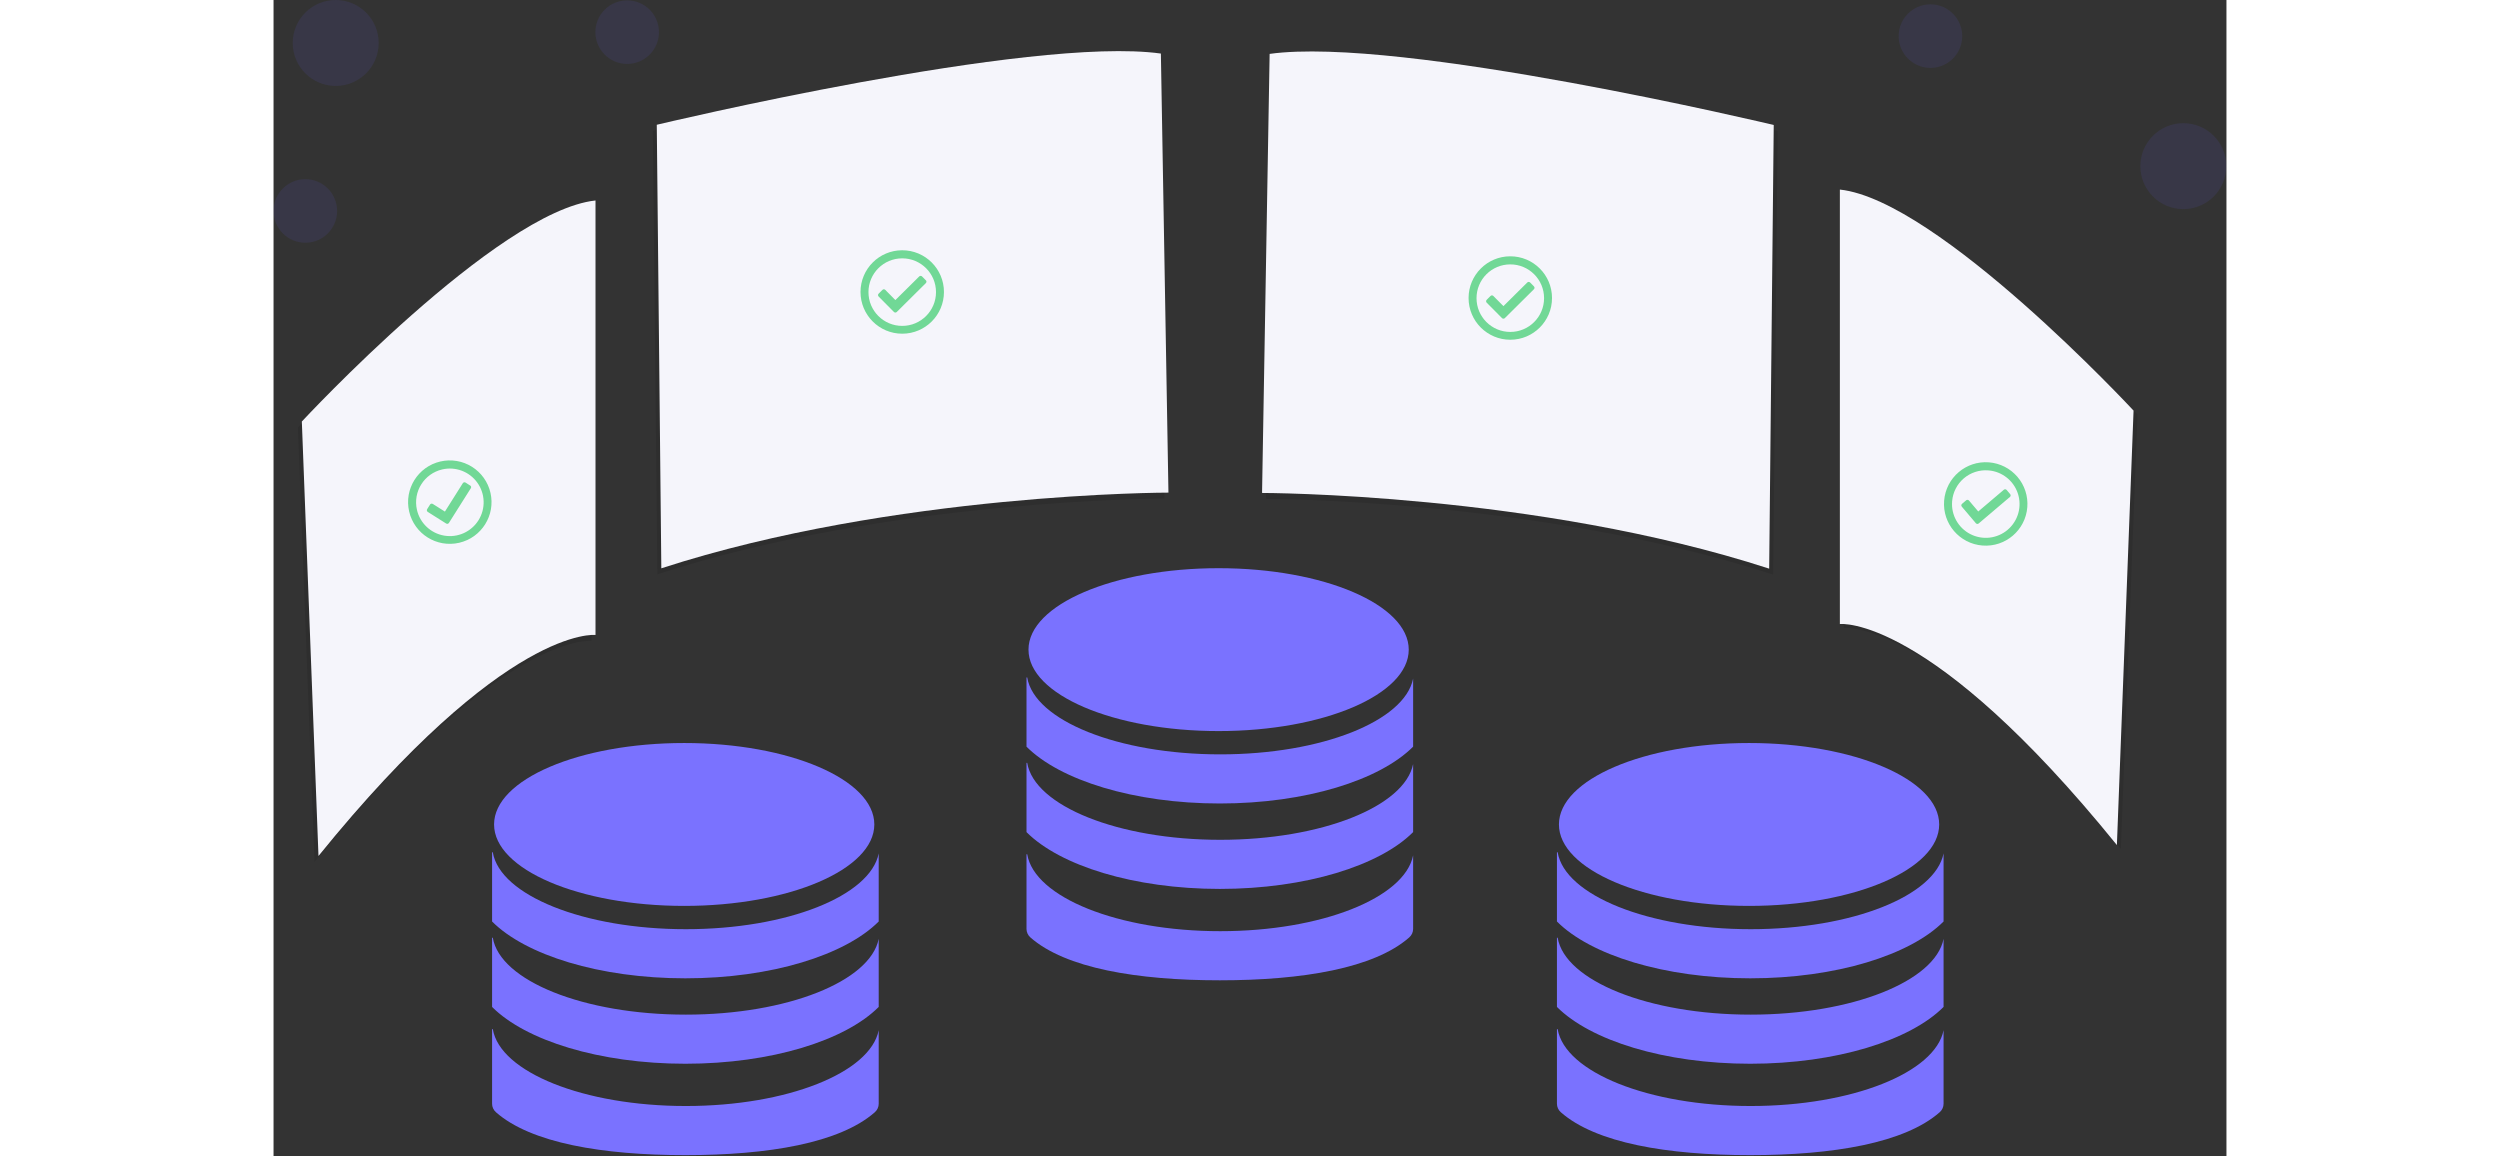 <?xml version="1.0" encoding="UTF-8"?>
<svg width="400px" height="185px" viewBox="0 0 983 582" version="1.1" xmlns="http://www.w3.org/2000/svg" xmlns:xlink="http://www.w3.org/1999/xlink">
    <rect x="0" y="0" width="983" height="582" fill="#333333" stroke="none"/>
    <!-- Generator: Sketch 50.2 (55047) - http://www.bohemiancoding.com/sketch -->
    <title>server</title>
    <desc>Created with Sketch.</desc>
    <defs></defs>
    <g id="Page-1" stroke="none" stroke-width="1" fill="none" fill-rule="evenodd">
        <g id="server" fill-rule="nonzero">
            <path d="M503.38,30.13 L499.57,251.13 C499.57,251.13 637.49,251.13 754.83,289.23 L757.12,65.91 C757.12,65.91 568.91,20.99 503.38,30.13 Z" id="Shape" fill="#000000" opacity="0.1"></path>
            <path d="M501.38,27.13 L497.57,248.13 C497.57,248.13 635.49,248.13 752.83,286.23 L755.12,62.91 C755.12,62.91 566.91,17.99 501.38,27.13 Z" id="Shape" fill="#F5F5FB"></path>
            <path d="M444.64,29.96 L448.45,250.96 C448.45,250.96 310.53,250.96 193.19,289.06 L190.9,65.8 C190.9,65.8 379.11,20.82 444.64,29.96 Z" id="Shape" fill="#000000" opacity="0.1"></path>
            <path d="M446.64,26.96 L450.45,247.96 C450.45,247.96 312.53,247.96 195.19,286.06 L192.9,62.8 C192.9,62.8 381.11,17.82 446.64,26.96 Z" id="Shape" fill="#F5F5FB"></path>
            <path d="M790.41,97.42 L790.41,316.11 C790.41,316.11 835.41,310.78 929.85,427.36 L938.24,208.67 C938.24,208.67 839.94,102.76 790.41,97.42 Z" id="Shape" fill="#000000" opacity="0.1"></path>
            <path d="M788.41,95.42 L788.41,314.11 C788.41,314.11 833.41,308.78 927.85,425.36 L936.24,206.67 C936.24,206.67 837.94,100.76 788.41,95.42 Z" id="Shape" fill="#F5F5FB"></path>
            <path d="M160.06,103.91 L160.06,322.61 C160.06,322.61 115.06,317.28 20.62,433.86 L12.24,215.17 C12.24,215.17 110.53,109.26 160.06,103.91 Z" id="Shape" fill="#000000" opacity="0.1"></path>
            <path d="M162.06,100.91 L162.06,319.61 C162.06,319.61 117.06,314.28 22.62,430.86 L14.24,212.17 C14.24,212.17 112.53,106.26 162.06,100.91 Z" id="Shape" fill="#F5F5FB"></path>
            <g id="Shape" transform="translate(379, 286)" fill="#7A72FF">
                <ellipse id="Oval" cx="96.703" cy="40.994" rx="95.703" ry="40.994"></ellipse>
                <path d="M194.609,55.556 C190.375,76.931 148.538,93.712 97.54,93.712 C46.096,93.712 3.97,76.635 0.359,55 L0,55 L0,89.835 C16.823,106.706 54.067,118.439 97.301,118.439 C140.535,118.439 177.78,106.706 194.609,89.835 L194.609,55.556 Z"></path>
                <path d="M194.609,98.562 C190.375,119.931 148.538,136.718 97.54,136.718 C46.096,136.718 3.97,119.641 0.359,98 L0,98 L0,132.841 C16.823,149.712 54.067,161.439 97.301,161.439 C140.535,161.439 177.78,149.712 194.609,132.841 L194.609,98.562 Z"></path>
                <path d="M194.609,144.556 C190.375,165.931 148.538,182.712 97.54,182.712 C46.096,182.712 3.97,165.641 0.359,144 L-1.42108547e-14,144 L1.07761212e-05,181.57 C-0.003,183.189 0.699,184.735 1.938,185.833 C19.553,201.358 55.659,207.439 97.301,207.439 C138.943,207.439 175.03,201.358 192.671,185.833 C193.909,184.735 194.612,183.189 194.609,181.57 L194.609,144.556 Z"></path>
            </g>
            <g id="Shape" transform="translate(110, 374)" fill="#7A72FF">
                <ellipse id="Oval" cx="96.703" cy="40.994" rx="95.703" ry="40.994"></ellipse>
                <path d="M194.609,55.556 C190.375,76.931 148.538,93.712 97.54,93.712 C46.096,93.712 3.97,76.635 0.359,55 L0,55 L0,89.835 C16.823,106.706 54.067,118.439 97.301,118.439 C140.535,118.439 177.78,106.706 194.609,89.835 L194.609,55.556 Z"></path>
                <path d="M194.609,98.562 C190.375,119.931 148.538,136.718 97.54,136.718 C46.096,136.718 3.97,119.641 0.359,98 L0,98 L0,132.841 C16.823,149.712 54.067,161.439 97.301,161.439 C140.535,161.439 177.78,149.712 194.609,132.841 L194.609,98.562 Z"></path>
                <path d="M194.609,144.556 C190.375,165.931 148.538,182.712 97.54,182.712 C46.096,182.712 3.97,165.641 0.359,144 L-1.42108547e-14,144 L1.07761212e-05,181.57 C-0.003,183.189 0.699,184.735 1.938,185.833 C19.553,201.358 55.659,207.439 97.301,207.439 C138.943,207.439 175.03,201.358 192.671,185.833 C193.909,184.735 194.612,183.189 194.609,181.57 L194.609,144.556 Z"></path>
            </g>
            <g id="Shape" transform="translate(646, 374)" fill="#7A72FF">
                <ellipse id="Oval" cx="96.703" cy="40.994" rx="95.703" ry="40.994"></ellipse>
                <path d="M194.609,55.556 C190.375,76.931 148.538,93.712 97.54,93.712 C46.096,93.712 3.97,76.635 0.359,55 L0,55 L0,89.835 C16.823,106.706 54.067,118.439 97.301,118.439 C140.535,118.439 177.78,106.706 194.609,89.835 L194.609,55.556 Z"></path>
                <path d="M194.609,98.562 C190.375,119.931 148.538,136.718 97.54,136.718 C46.096,136.718 3.97,119.641 0.359,98 L0,98 L0,132.841 C16.823,149.712 54.067,161.439 97.301,161.439 C140.535,161.439 177.78,149.712 194.609,132.841 L194.609,98.562 Z"></path>
                <path d="M194.609,144.556 C190.375,165.931 148.538,182.712 97.54,182.712 C46.096,182.712 3.97,165.641 0.359,144 L-1.42108547e-14,144 L1.07761212e-05,181.57 C-0.003,183.189 0.699,184.735 1.938,185.833 C19.553,201.358 55.659,207.439 97.301,207.439 C138.943,207.439 175.03,201.358 192.671,185.833 C193.909,184.735 194.612,183.189 194.609,181.57 L194.609,144.556 Z"></path>
            </g>
            <circle id="Oval" fill="#6C63FF" opacity="0.1" cx="31.29" cy="21.63" r="21.63"></circle>
            <circle id="Oval" fill="#6C63FF" opacity="0.1" cx="961.29" cy="83.63" r="21.63"></circle>
            <circle id="Oval" fill="#6C63FF" opacity="0.1" cx="16" cy="106.18" r="16"></circle>
            <circle id="Oval" fill="#6C63FF" opacity="0.1" cx="178" cy="16.18" r="16"></circle>
            <circle id="Oval" fill="#6C63FF" opacity="0.1" cx="834" cy="18.18" r="16"></circle>
            <path d="M316.45,125.97 C304.852,125.97 295.45,135.372 295.45,146.97 C295.45,158.568 304.852,167.97 316.45,167.97 C328.048,167.97 337.45,158.568 337.45,146.97 C337.45,135.372 328.048,125.97 316.45,125.97 Z M316.45,130.04 C325.839,130.04 333.45,137.651 333.45,147.04 C333.45,156.429 325.839,164.04 316.45,164.04 C307.061,164.04 299.45,156.429 299.45,147.04 C299.45,137.651 307.061,130.04 316.45,130.04 Z M328.34,141.09 L326.43,139.16 C326.242,138.964 325.982,138.854 325.71,138.854 C325.438,138.854 325.178,138.964 324.99,139.16 L312.99,151.05 L307.93,145.91 C307.742,145.714 307.482,145.604 307.21,145.604 C306.938,145.604 306.678,145.714 306.49,145.91 L304.57,147.82 C304.374,148.008 304.264,148.268 304.264,148.54 C304.264,148.812 304.374,149.072 304.57,149.26 L312.27,157.02 C312.458,157.216 312.718,157.326 312.99,157.326 C313.262,157.326 313.522,157.216 313.71,157.02 L328.34,142.5 C328.536,142.312 328.646,142.052 328.646,141.78 C328.646,141.508 328.536,141.248 328.34,141.06 L328.34,141.09 Z" id="Shape" fill="#3ACC6C" opacity="0.7"></path>
            <path d="M83.97,232.29 C72.68,234.913 65.65,246.186 68.262,257.478 C70.874,268.771 82.141,275.811 93.436,273.209 C104.73,270.608 111.781,259.347 109.19,248.05 C107.942,242.612 104.582,237.893 99.85,234.937 C95.119,231.98 89.405,231.028 83.97,232.29 Z M84.89,236.29 C91.593,234.726 98.578,237.358 102.582,242.957 C106.585,248.556 106.818,256.017 103.17,261.854 C99.523,267.691 92.715,270.753 85.928,269.609 C79.14,268.465 73.712,263.34 72.18,256.63 C70.097,247.507 75.777,238.417 84.89,236.29 Z M98.96,244.39 L96.66,242.91 C96.433,242.763 96.156,242.713 95.892,242.774 C95.628,242.834 95.4,242.999 95.26,243.23 L86.26,257.51 L80.17,253.66 C79.943,253.513 79.666,253.463 79.402,253.524 C79.138,253.584 78.91,253.749 78.77,253.98 L77.32,256.28 C77.173,256.507 77.123,256.784 77.184,257.048 C77.244,257.312 77.409,257.54 77.64,257.68 L86.88,263.51 C87.108,263.661 87.387,263.712 87.653,263.651 C87.92,263.591 88.15,263.424 88.29,263.19 L99.29,245.76 C99.438,245.534 99.489,245.258 99.431,244.995 C99.372,244.731 99.21,244.502 98.98,244.36 L98.96,244.39 Z" id="Shape" fill="#3ACC6C" opacity="0.7"></path>
            <path d="M622.52,129.01 C610.922,129.01 601.52,138.412 601.52,150.01 C601.52,161.608 610.922,171.01 622.52,171.01 C634.118,171.01 643.52,161.608 643.52,150.01 C643.52,138.412 634.118,129.01 622.52,129.01 Z M622.52,133.08 C631.909,133.08 639.52,140.691 639.52,150.08 C639.52,159.469 631.909,167.08 622.52,167.08 C613.131,167.08 605.52,159.469 605.52,150.08 C605.52,140.691 613.131,133.08 622.52,133.08 Z M634.41,144.13 L632.5,142.2 C632.312,142.004 632.052,141.894 631.78,141.894 C631.508,141.894 631.248,142.004 631.06,142.2 L619.06,154.09 L613.99,148.98 C613.802,148.784 613.542,148.674 613.27,148.674 C612.998,148.674 612.738,148.784 612.55,148.98 L610.64,150.91 C610.444,151.098 610.334,151.358 610.334,151.63 C610.334,151.902 610.444,152.162 610.64,152.35 L618.34,160.11 C618.528,160.306 618.788,160.416 619.06,160.416 C619.332,160.416 619.592,160.306 619.78,160.11 L634.41,145.59 C634.606,145.402 634.716,145.142 634.716,144.87 C634.716,144.598 634.606,144.338 634.41,144.15 L634.41,144.13 Z" id="Shape" fill="#3ACC6C" opacity="0.7"></path>
            <path d="M863.45,232.72 C851.89,231.823 841.791,240.464 840.889,252.023 C839.987,263.582 848.623,273.685 860.182,274.593 C871.74,275.5 881.847,266.868 882.76,255.31 C883.199,249.753 881.41,244.249 877.788,240.012 C874.166,235.775 869.008,233.151 863.45,232.72 Z M863.13,236.77 C869.994,237.286 875.869,241.889 878.012,248.43 C880.154,254.971 878.141,262.159 872.913,266.636 C867.684,271.112 860.272,271.994 854.139,268.87 C848.006,265.745 844.363,259.231 844.91,252.37 C845.255,247.884 847.369,243.719 850.786,240.793 C854.204,237.867 858.645,236.42 863.13,236.77 Z M874.13,248.71 L872.37,246.64 C872.199,246.431 871.95,246.3 871.68,246.278 C871.411,246.255 871.144,246.342 870.94,246.52 L858.07,257.45 L853.41,251.96 C853.238,251.748 852.988,251.615 852.716,251.592 C852.444,251.57 852.174,251.659 851.97,251.84 L849.9,253.6 C849.692,253.773 849.564,254.022 849.543,254.292 C849.522,254.561 849.611,254.827 849.79,255.03 L856.86,263.36 C857.031,263.569 857.28,263.7 857.55,263.722 C857.819,263.745 858.086,263.658 858.29,263.48 L874.01,250.14 C874.219,249.969 874.35,249.72 874.372,249.45 C874.395,249.181 874.308,248.914 874.13,248.71 Z" id="Shape" fill="#3ACC6C" opacity="0.7"></path>
        </g>
    </g>
</svg>